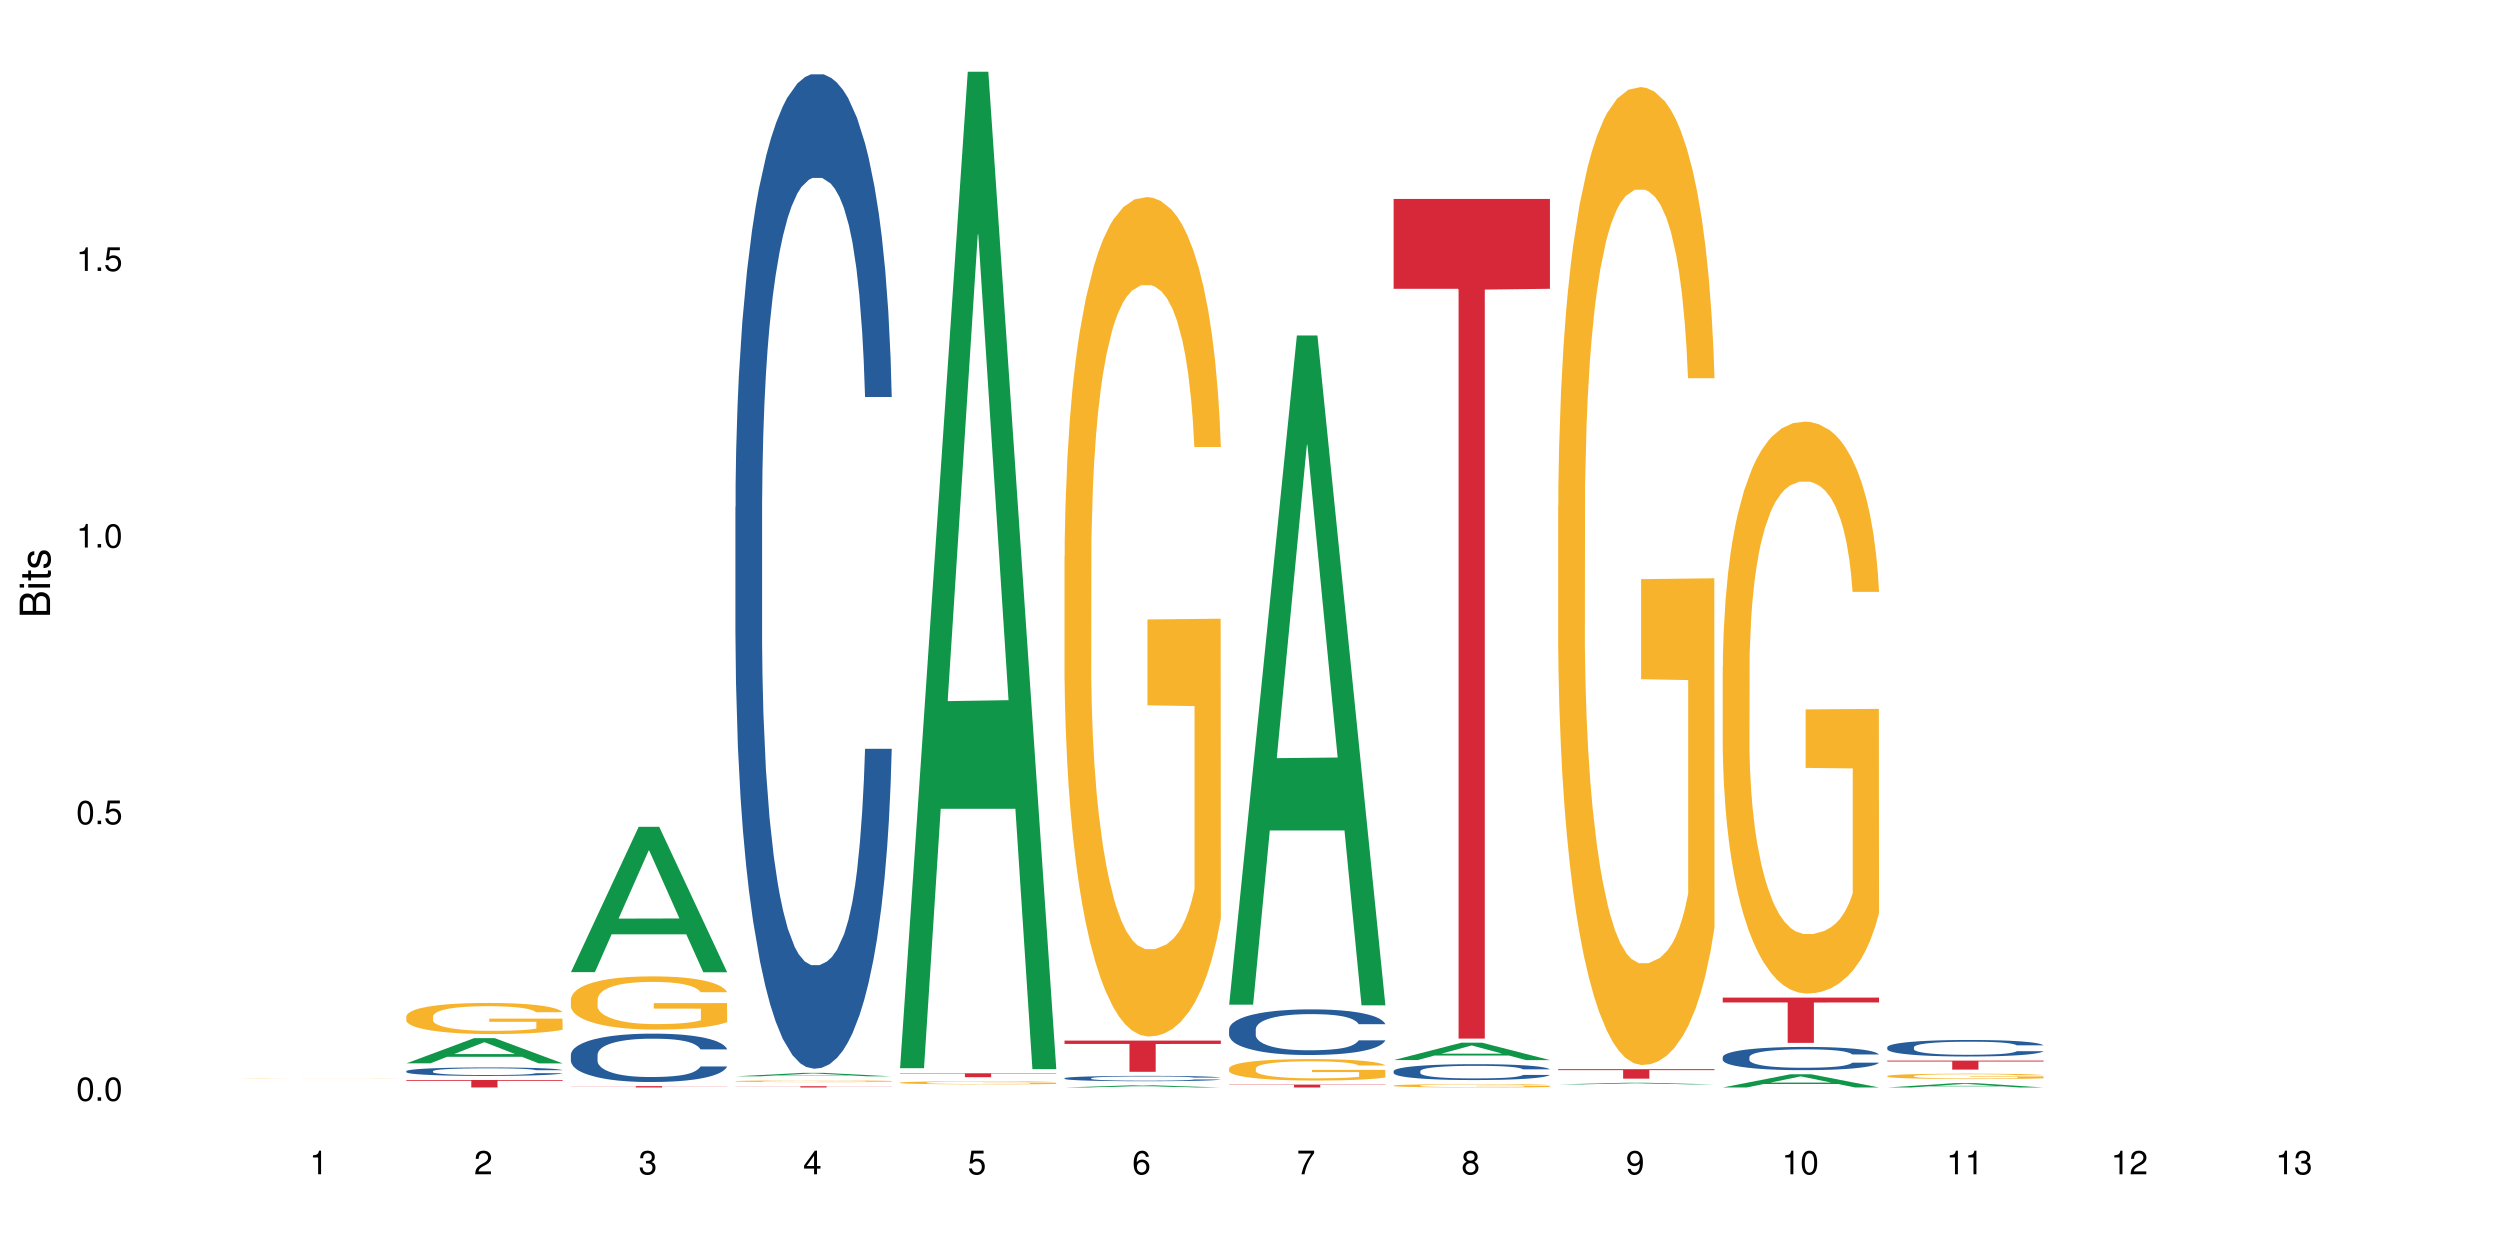 <?xml version="1.0" encoding="UTF-8"?>
<svg xmlns="http://www.w3.org/2000/svg" xmlns:xlink="http://www.w3.org/1999/xlink" width="720pt" height="360pt" viewBox="0 0 720 360" version="1.1">
<defs>
<g>
<symbol overflow="visible" id="glyph0-0">
<path style="stroke:none;" d=""/>
</symbol>
<symbol overflow="visible" id="glyph0-1">
<path style="stroke:none;" d="M 2.641 -6.797 C 2 -6.797 1.422 -6.531 1.078 -6.047 C 0.641 -5.453 0.406 -4.547 0.406 -3.297 C 0.406 -1 1.188 0.219 2.641 0.219 C 4.078 0.219 4.859 -1 4.859 -3.234 C 4.859 -4.562 4.656 -5.438 4.203 -6.047 C 3.844 -6.531 3.281 -6.797 2.641 -6.797 Z M 2.641 -6.047 C 3.547 -6.047 4 -5.125 4 -3.312 C 4 -1.375 3.562 -0.484 2.625 -0.484 C 1.734 -0.484 1.281 -1.422 1.281 -3.281 C 1.281 -5.141 1.734 -6.047 2.641 -6.047 Z M 2.641 -6.047 "/>
</symbol>
<symbol overflow="visible" id="glyph0-2">
<path style="stroke:none;" d="M 1.828 -1 L 0.828 -1 L 0.828 0 L 1.828 0 Z M 1.828 -1 "/>
</symbol>
<symbol overflow="visible" id="glyph0-3">
<path style="stroke:none;" d="M 4.562 -6.797 L 1.062 -6.797 L 0.547 -3.094 L 1.328 -3.094 C 1.719 -3.562 2.047 -3.734 2.578 -3.734 C 3.484 -3.734 4.062 -3.109 4.062 -2.094 C 4.062 -1.125 3.484 -0.531 2.578 -0.531 C 1.828 -0.531 1.375 -0.906 1.188 -1.672 L 0.328 -1.672 C 0.453 -1.109 0.547 -0.844 0.75 -0.594 C 1.125 -0.078 1.828 0.219 2.594 0.219 C 3.969 0.219 4.922 -0.781 4.922 -2.219 C 4.922 -3.562 4.031 -4.484 2.719 -4.484 C 2.25 -4.484 1.859 -4.359 1.469 -4.062 L 1.734 -5.969 L 4.562 -5.969 Z M 4.562 -6.797 "/>
</symbol>
<symbol overflow="visible" id="glyph0-4">
<path style="stroke:none;" d="M 2.484 -4.844 L 2.484 0 L 3.328 0 L 3.328 -6.797 L 2.766 -6.797 C 2.469 -5.75 2.281 -5.609 0.984 -5.453 L 0.984 -4.844 Z M 2.484 -4.844 "/>
</symbol>
<symbol overflow="visible" id="glyph0-5">
<path style="stroke:none;" d="M 4.859 -0.828 L 1.281 -0.828 C 1.359 -1.391 1.672 -1.75 2.5 -2.234 L 3.469 -2.75 C 4.406 -3.266 4.906 -3.969 4.906 -4.812 C 4.906 -5.375 4.672 -5.906 4.266 -6.266 C 3.859 -6.625 3.375 -6.797 2.719 -6.797 C 1.859 -6.797 1.219 -6.5 0.844 -5.922 C 0.609 -5.562 0.5 -5.125 0.484 -4.438 L 1.328 -4.438 C 1.359 -4.906 1.406 -5.188 1.531 -5.406 C 1.75 -5.812 2.188 -6.062 2.703 -6.062 C 3.469 -6.062 4.031 -5.516 4.031 -4.781 C 4.031 -4.25 3.719 -3.797 3.125 -3.438 L 2.234 -2.938 C 0.812 -2.141 0.406 -1.5 0.328 0 L 4.859 0 Z M 4.859 -0.828 "/>
</symbol>
<symbol overflow="visible" id="glyph0-6">
<path style="stroke:none;" d="M 2.125 -3.125 L 2.578 -3.125 C 3.516 -3.125 3.984 -2.703 3.984 -1.891 C 3.984 -1.031 3.469 -0.531 2.578 -0.531 C 1.656 -0.531 1.203 -0.984 1.156 -1.969 L 0.312 -1.969 C 0.344 -1.422 0.438 -1.078 0.609 -0.766 C 0.953 -0.109 1.625 0.219 2.547 0.219 C 3.953 0.219 4.859 -0.609 4.859 -1.906 C 4.859 -2.766 4.516 -3.25 3.703 -3.516 C 4.344 -3.766 4.656 -4.25 4.656 -4.938 C 4.656 -6.109 3.875 -6.797 2.578 -6.797 C 1.203 -6.797 0.484 -6.047 0.453 -4.609 L 1.297 -4.609 C 1.312 -5.016 1.344 -5.25 1.453 -5.453 C 1.641 -5.828 2.062 -6.062 2.594 -6.062 C 3.344 -6.062 3.797 -5.625 3.797 -4.906 C 3.797 -4.422 3.609 -4.141 3.25 -3.984 C 3.016 -3.891 2.719 -3.844 2.125 -3.844 Z M 2.125 -3.125 "/>
</symbol>
<symbol overflow="visible" id="glyph0-7">
<path style="stroke:none;" d="M 3.141 -1.625 L 3.141 0 L 3.984 0 L 3.984 -1.625 L 4.984 -1.625 L 4.984 -2.391 L 3.984 -2.391 L 3.984 -6.797 L 3.359 -6.797 L 0.266 -2.516 L 0.266 -1.625 Z M 3.141 -2.391 L 1 -2.391 L 3.141 -5.359 Z M 3.141 -2.391 "/>
</symbol>
<symbol overflow="visible" id="glyph0-8">
<path style="stroke:none;" d="M 4.781 -5.031 C 4.609 -6.141 3.891 -6.797 2.844 -6.797 C 2.094 -6.797 1.422 -6.438 1.031 -5.828 C 0.609 -5.172 0.406 -4.344 0.406 -3.094 C 0.406 -1.953 0.578 -1.234 0.984 -0.625 C 1.359 -0.078 1.953 0.219 2.703 0.219 C 3.984 0.219 4.922 -0.734 4.922 -2.078 C 4.922 -3.344 4.062 -4.234 2.844 -4.234 C 2.172 -4.234 1.641 -3.969 1.281 -3.469 C 1.281 -5.125 1.828 -6.047 2.797 -6.047 C 3.391 -6.047 3.797 -5.672 3.938 -5.031 Z M 2.734 -3.484 C 3.547 -3.484 4.062 -2.922 4.062 -2 C 4.062 -1.156 3.484 -0.531 2.703 -0.531 C 1.922 -0.531 1.328 -1.188 1.328 -2.047 C 1.328 -2.891 1.906 -3.484 2.734 -3.484 Z M 2.734 -3.484 "/>
</symbol>
<symbol overflow="visible" id="glyph0-9">
<path style="stroke:none;" d="M 4.984 -6.797 L 0.438 -6.797 L 0.438 -5.969 L 4.109 -5.969 C 2.5 -3.656 1.828 -2.234 1.328 0 L 2.219 0 C 2.594 -2.172 3.453 -4.047 4.984 -6.094 Z M 4.984 -6.797 "/>
</symbol>
<symbol overflow="visible" id="glyph0-10">
<path style="stroke:none;" d="M 3.75 -3.578 C 4.453 -4 4.688 -4.344 4.688 -4.984 C 4.688 -6.047 3.844 -6.797 2.641 -6.797 C 1.438 -6.797 0.594 -6.047 0.594 -4.984 C 0.594 -4.359 0.828 -4.016 1.516 -3.578 C 0.734 -3.203 0.359 -2.641 0.359 -1.891 C 0.359 -0.641 1.297 0.219 2.641 0.219 C 3.984 0.219 4.922 -0.641 4.922 -1.875 C 4.922 -2.641 4.531 -3.203 3.75 -3.578 Z M 2.641 -6.047 C 3.359 -6.047 3.812 -5.625 3.812 -4.969 C 3.812 -4.344 3.344 -3.922 2.641 -3.922 C 1.922 -3.922 1.453 -4.344 1.453 -4.984 C 1.453 -5.625 1.922 -6.047 2.641 -6.047 Z M 2.641 -3.203 C 3.484 -3.203 4.062 -2.672 4.062 -1.875 C 4.062 -1.062 3.484 -0.531 2.625 -0.531 C 1.797 -0.531 1.219 -1.078 1.219 -1.875 C 1.219 -2.672 1.797 -3.203 2.641 -3.203 Z M 2.641 -3.203 "/>
</symbol>
<symbol overflow="visible" id="glyph0-11">
<path style="stroke:none;" d="M 0.516 -1.547 C 0.672 -0.438 1.406 0.219 2.438 0.219 C 3.188 0.219 3.859 -0.141 4.266 -0.75 C 4.688 -1.406 4.891 -2.25 4.891 -3.484 C 4.891 -4.625 4.703 -5.359 4.312 -5.953 C 3.938 -6.5 3.344 -6.797 2.594 -6.797 C 1.297 -6.797 0.359 -5.844 0.359 -4.516 C 0.359 -3.25 1.234 -2.344 2.453 -2.344 C 3.094 -2.344 3.562 -2.578 4.016 -3.109 C 4 -1.453 3.469 -0.531 2.5 -0.531 C 1.906 -0.531 1.484 -0.906 1.359 -1.547 Z M 2.578 -6.062 C 3.375 -6.062 3.969 -5.406 3.969 -4.531 C 3.969 -3.688 3.375 -3.094 2.547 -3.094 C 1.734 -3.094 1.234 -3.672 1.234 -4.578 C 1.234 -5.438 1.797 -6.062 2.578 -6.062 Z M 2.578 -6.062 "/>
</symbol>
<symbol overflow="visible" id="glyph1-0">
<path style="stroke:none;" d=""/>
</symbol>
<symbol overflow="visible" id="glyph1-1">
<path style="stroke:none;" d="M 0 -0.953 L 0 -4.891 C 0 -5.719 -0.234 -6.344 -0.734 -6.797 C -1.188 -7.234 -1.812 -7.469 -2.5 -7.469 C -3.547 -7.469 -4.188 -7 -4.625 -5.875 C -4.984 -6.672 -5.641 -7.094 -6.531 -7.094 C -7.156 -7.094 -7.734 -6.859 -8.141 -6.391 C -8.562 -5.938 -8.75 -5.344 -8.75 -4.5 L -8.75 -0.953 Z M -4.984 -2.062 L -7.766 -2.062 L -7.766 -4.219 C -7.766 -4.844 -7.688 -5.203 -7.453 -5.5 C -7.219 -5.812 -6.859 -5.969 -6.375 -5.969 C -5.906 -5.969 -5.531 -5.812 -5.297 -5.5 C -5.062 -5.203 -4.984 -4.844 -4.984 -4.219 Z M -0.984 -2.062 L -4 -2.062 L -4 -4.781 C -4 -5.328 -3.859 -5.688 -3.578 -5.953 C -3.297 -6.219 -2.922 -6.359 -2.484 -6.359 C -2.062 -6.359 -1.688 -6.219 -1.406 -5.953 C -1.109 -5.688 -0.984 -5.328 -0.984 -4.781 Z M -0.984 -2.062 "/>
</symbol>
<symbol overflow="visible" id="glyph1-2">
<path style="stroke:none;" d="M -6.281 -1.797 L -6.281 -0.797 L 0 -0.797 L 0 -1.797 Z M -8.75 -1.797 L -8.75 -0.797 L -7.484 -0.797 L -7.484 -1.797 Z M -8.75 -1.797 "/>
</symbol>
<symbol overflow="visible" id="glyph1-3">
<path style="stroke:none;" d="M -6.281 -3.047 L -6.281 -2.016 L -8.016 -2.016 L -8.016 -1.016 L -6.281 -1.016 L -6.281 -0.172 L -5.469 -0.172 L -5.469 -1.016 L -0.719 -1.016 C -0.078 -1.016 0.281 -1.453 0.281 -2.234 C 0.281 -2.469 0.25 -2.719 0.188 -3.047 L -0.641 -3.047 C -0.609 -2.922 -0.594 -2.766 -0.594 -2.562 C -0.594 -2.141 -0.719 -2.016 -1.156 -2.016 L -5.469 -2.016 L -5.469 -3.047 Z M -6.281 -3.047 "/>
</symbol>
<symbol overflow="visible" id="glyph1-4">
<path style="stroke:none;" d="M -4.531 -5.25 C -5.766 -5.25 -6.469 -4.422 -6.469 -2.969 C -6.469 -1.516 -5.719 -0.562 -4.547 -0.562 C -3.562 -0.562 -3.094 -1.062 -2.734 -2.562 L -2.516 -3.484 C -2.344 -4.188 -2.094 -4.469 -1.625 -4.469 C -1.047 -4.469 -0.641 -3.875 -0.641 -3 C -0.641 -2.453 -0.797 -2 -1.062 -1.75 C -1.25 -1.594 -1.422 -1.531 -1.875 -1.469 L -1.875 -0.406 C -0.422 -0.453 0.281 -1.266 0.281 -2.922 C 0.281 -4.5 -0.5 -5.516 -1.719 -5.516 C -2.656 -5.516 -3.172 -4.984 -3.469 -3.734 L -3.703 -2.766 C -3.891 -1.953 -4.156 -1.609 -4.594 -1.609 C -5.172 -1.609 -5.547 -2.125 -5.547 -2.938 C -5.547 -3.75 -5.203 -4.172 -4.531 -4.203 Z M -4.531 -5.25 "/>
</symbol>
</g>
</defs>
<g id="surface110509">
<rect x="0" y="0" width="720" height="360" style="fill:rgb(100%,100%,100%);fill-opacity:1;stroke:none;"/>
<path style=" stroke:none;fill-rule:nonzero;fill:rgb(96.863%,70.196%,16.863%);fill-opacity:1;" d="M 69.629 310.492 L 69.684 310.492 L 69.902 310.488 L 70.453 310.484 L 71.168 310.48 L 71.934 310.477 L 73.254 310.477 L 73.965 310.473 L 75.777 310.469 L 79.348 310.469 L 80.773 310.465 L 86.594 310.465 L 89.832 310.461 L 97.301 310.461 L 100.375 310.465 L 106.688 310.465 L 108.336 310.469 L 109.652 310.469 L 110.973 310.473 L 112.07 310.473 L 113.004 310.477 L 113.828 310.477 L 114.32 310.48 L 114.648 310.484 L 107.02 310.484 L 106.578 310.48 L 106.086 310.48 L 105.262 310.477 L 104.438 310.477 L 103.613 310.473 L 100.758 310.473 L 99.113 310.469 L 87.527 310.469 L 86.43 310.473 L 83.41 310.473 L 81.762 310.477 L 80.062 310.477 L 79.293 310.48 L 78.742 310.48 L 78.141 310.484 L 77.809 310.484 L 77.371 310.492 L 77.316 310.5 L 77.48 310.504 L 77.809 310.508 L 78.25 310.508 L 78.906 310.512 L 79.566 310.512 L 80.719 310.516 L 81.707 310.516 L 82.477 310.52 L 85.992 310.52 L 87.473 310.523 L 103.395 310.523 L 104.547 310.52 L 107.074 310.52 L 107.074 310.504 L 93.512 310.504 L 93.512 310.496 L 114.594 310.496 L 114.648 310.52 L 113.496 310.523 L 112.07 310.523 L 110.699 310.527 L 105.59 310.527 L 103.066 310.531 L 87.09 310.531 L 85.332 310.527 L 79.953 310.527 L 78.469 310.523 L 75.668 310.523 L 74.789 310.52 L 73.91 310.52 L 72.977 310.516 L 72.102 310.516 L 71.441 310.512 L 70.836 310.512 L 70.398 310.508 L 69.957 310.504 L 69.738 310.504 L 69.629 310.5 Z M 69.629 310.492 "/>
<path style=" stroke:none;fill-rule:nonzero;fill:rgb(6.275%,58.824%,28.235%);fill-opacity:1;" d="M 117.02 306.246 L 117.066 306.238 L 136.547 298.984 L 142.465 298.984 L 162.039 306.25 L 155.164 306.25 L 150.258 304.355 L 128.758 304.355 L 123.945 306.246 L 117.02 306.246 L 130.824 303.57 L 148.285 303.562 L 139.578 300.172 L 139.48 300.164 L 139.387 300.184 L 130.777 303.562 L 130.824 303.57 Z M 117.02 306.246 "/>
<path style=" stroke:none;fill-rule:nonzero;fill:rgb(14.51%,36.078%,60%);fill-opacity:1;" d="M 117.02 308.488 L 117.074 308.484 L 117.074 308.43 L 117.238 308.348 L 117.625 308.238 L 118.008 308.168 L 118.996 308.035 L 120.367 307.906 L 121.797 307.809 L 122.84 307.75 L 123.773 307.707 L 125.914 307.625 L 127.285 307.582 L 128.77 307.543 L 130.582 307.508 L 131.898 307.484 L 134.863 307.449 L 137.059 307.434 L 138.762 307.426 L 142.441 307.426 L 144.637 307.434 L 146.23 307.445 L 147.984 307.465 L 149.469 307.484 L 152.047 307.535 L 154.355 307.598 L 155.398 307.633 L 157.043 307.699 L 158.309 307.766 L 159.188 307.824 L 160.176 307.906 L 161.051 308.008 L 161.711 308.121 L 162.039 308.219 L 154.355 308.219 L 153.969 308.129 L 153.531 308.059 L 152.707 307.969 L 151.883 307.902 L 150.73 307.84 L 149.688 307.797 L 148.262 307.754 L 146.996 307.727 L 145.68 307.707 L 144.418 307.695 L 142 307.68 L 139.199 307.68 L 138.156 307.684 L 136.016 307.703 L 134.863 307.719 L 133.215 307.75 L 132.062 307.777 L 130.691 307.824 L 129.758 307.859 L 128.605 307.918 L 127.781 307.969 L 126.848 308.043 L 126.297 308.098 L 125.805 308.16 L 125.367 308.234 L 125.035 308.312 L 124.816 308.395 L 124.707 308.477 L 124.707 308.82 L 124.816 308.902 L 125.09 308.996 L 125.805 309.129 L 126.848 309.25 L 128.055 309.344 L 129.207 309.41 L 129.867 309.441 L 130.746 309.477 L 132.117 309.52 L 134.094 309.566 L 135.246 309.582 L 137.004 309.602 L 138.816 309.609 L 141.234 309.609 L 143.375 309.602 L 144.801 309.59 L 146.285 309.57 L 148.316 309.535 L 149.578 309.5 L 150.676 309.457 L 151.5 309.414 L 152.047 309.379 L 152.871 309.309 L 153.531 309.234 L 154.023 309.156 L 154.355 309.078 L 162.039 309.078 L 161.711 309.168 L 161.219 309.254 L 160.723 309.32 L 159.953 309.398 L 159.074 309.469 L 157.812 309.547 L 156.77 309.598 L 155.398 309.652 L 154.137 309.695 L 152.762 309.73 L 150.73 309.777 L 149.414 309.801 L 147.984 309.82 L 146.285 309.836 L 144.141 309.852 L 141.836 309.859 L 139.695 309.863 L 137.391 309.859 L 135.688 309.852 L 133.438 309.832 L 130.637 309.789 L 128.605 309.746 L 127.012 309.707 L 125.641 309.66 L 124.102 309.602 L 122.125 309.504 L 120.918 309.426 L 120.094 309.363 L 119.16 309.277 L 118.504 309.199 L 117.734 309.074 L 117.184 308.918 L 117.02 308.793 Z M 117.02 308.488 "/>
<path style=" stroke:none;fill-rule:nonzero;fill:rgb(96.863%,70.196%,16.863%);fill-opacity:1;" d="M 117.02 292.688 L 117.074 292.68 L 117.074 292.516 L 117.293 292.148 L 117.844 291.641 L 118.559 291.227 L 119.324 290.898 L 119.82 290.727 L 120.645 290.48 L 121.355 290.301 L 123.168 289.934 L 125.477 289.59 L 126.738 289.441 L 128.164 289.305 L 130.195 289.148 L 131.129 289.09 L 133.984 288.961 L 137.223 288.879 L 140.793 288.852 L 142.441 288.859 L 144.691 288.895 L 147.766 288.984 L 149.523 289.066 L 150.895 289.148 L 152.324 289.254 L 154.078 289.418 L 155.727 289.613 L 157.043 289.809 L 158.363 290.055 L 159.461 290.316 L 160.395 290.602 L 161.219 290.945 L 161.711 291.234 L 162.039 291.52 L 154.41 291.52 L 153.969 291.234 L 153.477 291.012 L 152.652 290.742 L 151.828 290.547 L 151.004 290.391 L 149.469 290.18 L 148.148 290.047 L 146.504 289.934 L 144.91 289.859 L 143.098 289.809 L 142 289.793 L 139.09 289.793 L 136.457 289.852 L 134.918 289.918 L 133.82 289.98 L 132.281 290.105 L 131.352 290.203 L 130.801 290.27 L 129.152 290.52 L 128.055 290.75 L 127.453 290.906 L 126.684 291.152 L 126.133 291.371 L 125.531 291.699 L 125.199 291.945 L 124.762 292.5 L 124.707 293.973 L 124.871 294.285 L 125.199 294.621 L 125.641 294.914 L 126.297 295.223 L 126.957 295.461 L 128.109 295.781 L 129.098 295.992 L 129.867 296.133 L 131.352 296.352 L 131.953 296.426 L 133.383 296.574 L 134.863 296.688 L 136.676 296.785 L 138.047 296.836 L 140.246 296.875 L 143.043 296.875 L 146.34 296.828 L 148.426 296.762 L 149.852 296.695 L 150.785 296.641 L 151.938 296.551 L 152.762 296.469 L 153.531 296.379 L 154.465 296.238 L 154.465 294.285 L 140.902 294.277 L 140.902 293.359 L 161.984 293.352 L 162.039 296.551 L 160.887 296.77 L 159.461 296.984 L 158.086 297.148 L 156.66 297.285 L 154.629 297.441 L 152.98 297.539 L 150.457 297.652 L 148.148 297.727 L 145.734 297.777 L 143.594 297.801 L 141.066 297.809 L 138.816 297.793 L 136.402 297.742 L 134.48 297.68 L 132.723 297.598 L 130.965 297.488 L 128.77 297.32 L 127.34 297.18 L 125.859 297.008 L 124.379 296.805 L 123.059 296.582 L 122.18 296.41 L 121.301 296.215 L 120.367 295.969 L 119.492 295.691 L 118.832 295.438 L 118.227 295.152 L 117.789 294.883 L 117.348 294.512 L 117.129 294.219 L 117.02 293.965 Z M 117.02 292.688 "/>
<path style=" stroke:none;fill-rule:nonzero;fill:rgb(83.922%,15.686%,22.353%);fill-opacity:1;" d="M 117.02 311.039 L 162.039 311.039 L 162.039 311.27 L 143.277 311.27 L 143.277 313.195 L 135.73 313.195 L 135.73 311.273 L 135.617 311.27 L 117.02 311.27 Z M 117.02 311.039 "/>
<path style=" stroke:none;fill-rule:nonzero;fill:rgb(6.275%,58.824%,28.235%);fill-opacity:1;" d="M 164.41 279.977 L 164.457 279.938 L 183.938 238.121 L 189.855 238.121 L 209.43 280.016 L 202.555 280.016 L 197.648 269.082 L 176.148 269.082 L 171.336 279.977 L 164.41 279.977 L 178.215 264.559 L 195.676 264.516 L 186.969 244.965 L 186.871 244.926 L 186.777 245.047 L 178.168 264.516 L 178.215 264.559 Z M 164.41 279.977 "/>
<path style=" stroke:none;fill-rule:nonzero;fill:rgb(14.51%,36.078%,60%);fill-opacity:1;" d="M 164.41 303.758 L 164.465 303.746 L 164.465 303.438 L 164.629 302.957 L 165.016 302.344 L 165.398 301.926 L 166.387 301.172 L 167.758 300.449 L 169.188 299.887 L 170.23 299.555 L 171.164 299.301 L 173.305 298.832 L 174.676 298.59 L 176.16 298.371 L 177.973 298.156 L 179.289 298.027 L 182.254 297.824 L 184.449 297.734 L 186.152 297.699 L 189.832 297.699 L 192.027 297.75 L 193.621 297.812 L 195.375 297.914 L 196.859 298.027 L 199.438 298.309 L 201.746 298.664 L 202.789 298.867 L 204.434 299.262 L 205.699 299.645 L 206.578 299.977 L 207.566 300.449 L 208.441 301.02 L 209.102 301.668 L 209.43 302.219 L 201.746 302.219 L 201.359 301.707 L 200.922 301.312 L 200.098 300.793 L 199.273 300.422 L 198.121 300.051 L 197.078 299.812 L 195.652 299.57 L 194.387 299.418 L 193.07 299.301 L 191.809 299.227 L 189.391 299.148 L 186.59 299.148 L 185.547 299.176 L 183.406 299.277 L 182.254 299.367 L 180.605 299.543 L 179.453 299.711 L 178.082 299.965 L 177.148 300.18 L 175.996 300.512 L 175.172 300.805 L 174.238 301.223 L 173.688 301.543 L 173.195 301.898 L 172.754 302.32 L 172.426 302.766 L 172.207 303.234 L 172.098 303.695 L 172.098 305.668 L 172.207 306.125 L 172.48 306.66 L 173.195 307.438 L 174.238 308.113 L 175.445 308.645 L 176.598 309.027 L 177.258 309.207 L 178.137 309.41 L 179.508 309.664 L 181.484 309.918 L 182.637 310.02 L 184.395 310.125 L 186.207 310.176 L 188.621 310.176 L 190.766 310.125 L 192.191 310.059 L 193.676 309.957 L 195.707 309.742 L 196.969 309.539 L 198.066 309.297 L 198.891 309.055 L 199.438 308.852 L 200.262 308.457 L 200.922 308.023 L 201.414 307.578 L 201.746 307.145 L 209.43 307.145 L 209.102 307.652 L 208.609 308.148 L 208.113 308.52 L 207.344 308.965 L 206.465 309.359 L 205.203 309.805 L 204.16 310.098 L 202.789 310.414 L 201.523 310.656 L 200.152 310.875 L 198.121 311.129 L 196.805 311.258 L 195.375 311.371 L 193.676 311.473 L 191.531 311.562 L 189.227 311.613 L 187.086 311.625 L 184.781 311.602 L 183.078 311.551 L 180.828 311.434 L 178.027 311.207 L 175.996 310.965 L 174.402 310.723 L 173.031 310.469 L 171.492 310.125 L 169.516 309.562 L 168.309 309.129 L 167.484 308.773 L 166.551 308.277 L 165.895 307.832 L 165.125 307.117 L 164.574 306.215 L 164.41 305.516 Z M 164.41 303.758 "/>
<path style=" stroke:none;fill-rule:nonzero;fill:rgb(96.863%,70.196%,16.863%);fill-opacity:1;" d="M 164.41 287.758 L 164.465 287.742 L 164.465 287.465 L 164.684 286.832 L 165.234 285.965 L 165.949 285.25 L 166.715 284.691 L 167.211 284.398 L 168.035 283.977 L 168.746 283.668 L 170.559 283.039 L 172.867 282.453 L 174.129 282.199 L 175.555 281.961 L 177.586 281.695 L 178.52 281.598 L 181.375 281.375 L 184.613 281.234 L 188.184 281.191 L 189.832 281.207 L 192.082 281.262 L 195.156 281.414 L 196.914 281.555 L 198.285 281.695 L 199.715 281.879 L 201.469 282.156 L 203.117 282.492 L 204.434 282.828 L 205.754 283.25 L 206.852 283.699 L 207.785 284.188 L 208.609 284.777 L 209.102 285.266 L 209.43 285.754 L 201.801 285.754 L 201.359 285.266 L 200.867 284.887 L 200.043 284.426 L 199.219 284.09 L 198.395 283.824 L 196.859 283.461 L 195.539 283.234 L 193.895 283.039 L 192.301 282.914 L 190.488 282.828 L 189.391 282.801 L 186.48 282.801 L 183.848 282.898 L 182.309 283.012 L 181.211 283.125 L 179.672 283.332 L 178.742 283.5 L 178.191 283.613 L 176.543 284.047 L 175.445 284.441 L 174.844 284.707 L 174.074 285.125 L 173.523 285.504 L 172.922 286.062 L 172.59 286.484 L 172.152 287.438 L 172.098 289.957 L 172.262 290.488 L 172.59 291.062 L 173.031 291.566 L 173.688 292.098 L 174.348 292.504 L 175.5 293.051 L 176.488 293.414 L 177.258 293.652 L 178.742 294.031 L 179.344 294.156 L 180.773 294.41 L 182.254 294.605 L 184.066 294.773 L 185.438 294.855 L 187.633 294.926 L 190.434 294.926 L 193.73 294.844 L 195.816 294.73 L 197.242 294.617 L 198.176 294.52 L 199.328 294.367 L 200.152 294.227 L 200.922 294.074 L 201.855 293.836 L 201.855 290.488 L 188.293 290.473 L 188.293 288.906 L 209.375 288.891 L 209.43 294.367 L 208.277 294.746 L 206.852 295.109 L 205.477 295.387 L 204.051 295.625 L 202.02 295.891 L 200.371 296.062 L 197.848 296.258 L 195.539 296.383 L 193.125 296.465 L 190.984 296.508 L 188.457 296.523 L 186.207 296.496 L 183.793 296.41 L 181.871 296.297 L 180.113 296.16 L 178.355 295.977 L 176.16 295.684 L 174.73 295.445 L 173.25 295.152 L 171.766 294.801 L 170.449 294.422 L 169.57 294.129 L 168.691 293.793 L 167.758 293.371 L 166.883 292.895 L 166.223 292.461 L 165.617 291.973 L 165.18 291.512 L 164.738 290.879 L 164.52 290.375 L 164.41 289.941 Z M 164.41 287.758 "/>
<path style=" stroke:none;fill-rule:nonzero;fill:rgb(83.922%,15.686%,22.353%);fill-opacity:1;" d="M 164.41 312.801 L 209.43 312.801 L 209.43 312.844 L 190.668 312.844 L 190.668 313.195 L 183.117 313.195 L 183.117 312.844 L 164.41 312.844 Z M 164.41 312.801 "/>
<path style=" stroke:none;fill-rule:nonzero;fill:rgb(6.275%,58.824%,28.235%);fill-opacity:1;" d="M 211.801 309.984 L 211.848 309.984 L 231.328 308.98 L 237.246 308.98 L 256.82 309.988 L 249.945 309.988 L 245.039 309.723 L 223.539 309.723 L 218.727 309.984 L 211.801 309.984 L 225.605 309.613 L 243.066 309.613 L 234.359 309.145 L 234.262 309.141 L 234.168 309.145 L 225.559 309.613 L 225.605 309.613 Z M 211.801 309.984 "/>
<path style=" stroke:none;fill-rule:nonzero;fill:rgb(14.51%,36.078%,60%);fill-opacity:1;" d="M 211.801 146.02 L 211.855 145.758 L 211.855 139.473 L 212.02 129.527 L 212.406 116.961 L 212.789 108.32 L 213.777 92.875 L 215.148 77.953 L 216.578 66.434 L 217.621 59.629 L 218.555 54.395 L 220.695 44.707 L 222.066 39.734 L 223.551 35.281 L 225.363 30.832 L 226.68 28.215 L 229.645 24.027 L 231.84 22.191 L 233.543 21.406 L 237.223 21.406 L 239.418 22.457 L 241.012 23.766 L 242.766 25.859 L 244.25 28.215 L 246.828 33.973 L 249.137 41.305 L 250.18 45.492 L 251.824 53.609 L 253.09 61.461 L 253.969 68.27 L 254.957 77.953 L 255.832 89.734 L 256.492 103.086 L 256.82 114.344 L 249.137 114.344 L 248.75 103.871 L 248.312 95.754 L 247.488 85.023 L 246.664 77.43 L 245.512 69.84 L 244.469 64.863 L 243.043 59.891 L 241.777 56.75 L 240.461 54.395 L 239.199 52.824 L 236.781 51.25 L 233.98 51.25 L 232.938 51.773 L 230.797 53.871 L 229.645 55.703 L 227.996 59.367 L 226.844 62.77 L 225.473 68.008 L 224.539 72.457 L 223.387 79.262 L 222.562 85.285 L 221.629 93.922 L 221.078 100.469 L 220.586 107.797 L 220.145 116.438 L 219.816 125.598 L 219.598 135.285 L 219.488 144.711 L 219.488 185.289 L 219.598 194.711 L 219.871 205.707 L 220.586 221.676 L 221.629 235.551 L 222.836 246.547 L 223.988 254.398 L 224.648 258.062 L 225.527 262.254 L 226.898 267.488 L 228.875 272.723 L 230.027 274.82 L 231.785 276.914 L 233.598 277.961 L 236.012 277.961 L 238.156 276.914 L 239.582 275.605 L 241.066 273.508 L 243.098 269.059 L 244.359 264.871 L 245.457 259.898 L 246.281 254.922 L 246.828 250.734 L 247.652 242.617 L 248.312 233.719 L 248.805 224.555 L 249.137 215.656 L 256.82 215.656 L 256.492 226.125 L 256 236.336 L 255.504 243.926 L 254.734 253.09 L 253.855 261.207 L 252.594 270.367 L 251.551 276.391 L 250.18 282.934 L 248.914 287.906 L 247.543 292.359 L 245.512 297.594 L 244.195 300.211 L 242.766 302.566 L 241.066 304.664 L 238.922 306.496 L 236.617 307.543 L 234.477 307.805 L 232.172 307.281 L 230.469 306.234 L 228.219 303.879 L 225.418 299.164 L 223.387 294.191 L 221.793 289.219 L 220.422 283.98 L 218.883 276.914 L 216.906 265.395 L 215.699 256.492 L 214.875 249.164 L 213.941 238.953 L 213.285 229.793 L 212.516 215.133 L 211.965 196.543 L 211.801 182.145 Z M 211.801 146.02 "/>
<path style=" stroke:none;fill-rule:nonzero;fill:rgb(96.863%,70.196%,16.863%);fill-opacity:1;" d="M 211.801 311.371 L 211.855 311.371 L 211.855 311.363 L 212.074 311.344 L 212.625 311.316 L 213.34 311.293 L 214.105 311.273 L 214.602 311.266 L 215.426 311.25 L 216.137 311.242 L 217.949 311.223 L 220.258 311.203 L 221.52 311.195 L 222.945 311.188 L 224.977 311.176 L 225.91 311.176 L 228.766 311.168 L 232.004 311.164 L 235.574 311.16 L 237.223 311.16 L 239.473 311.164 L 242.547 311.168 L 244.305 311.172 L 245.676 311.176 L 247.105 311.184 L 248.859 311.191 L 250.508 311.203 L 251.824 311.215 L 253.145 311.227 L 254.242 311.242 L 255.176 311.258 L 256 311.277 L 256.492 311.293 L 256.82 311.309 L 249.191 311.309 L 248.75 311.293 L 248.258 311.281 L 247.434 311.266 L 246.609 311.254 L 245.785 311.246 L 244.25 311.234 L 242.93 311.227 L 241.285 311.223 L 239.691 311.215 L 231.238 311.215 L 229.699 311.219 L 228.602 311.223 L 227.062 311.23 L 226.133 311.234 L 225.582 311.238 L 223.934 311.254 L 222.836 311.266 L 222.234 311.273 L 221.465 311.289 L 220.914 311.301 L 220.312 311.316 L 219.98 311.332 L 219.543 311.363 L 219.488 311.445 L 219.652 311.461 L 219.98 311.48 L 220.422 311.496 L 221.078 311.512 L 221.738 311.527 L 222.891 311.543 L 223.879 311.555 L 224.648 311.562 L 226.133 311.574 L 226.734 311.578 L 228.164 311.586 L 229.645 311.594 L 231.457 311.598 L 232.828 311.602 L 235.023 311.605 L 237.824 311.605 L 241.121 311.602 L 243.207 311.598 L 244.633 311.594 L 245.566 311.59 L 246.719 311.586 L 247.543 311.582 L 248.312 311.578 L 249.246 311.57 L 249.246 311.461 L 235.684 311.461 L 235.684 311.41 L 256.766 311.41 L 256.82 311.586 L 255.668 311.598 L 254.242 311.609 L 252.867 311.617 L 251.441 311.625 L 249.41 311.637 L 247.762 311.641 L 245.238 311.648 L 242.93 311.652 L 240.516 311.652 L 238.375 311.656 L 233.598 311.656 L 231.184 311.652 L 229.262 311.648 L 227.504 311.645 L 225.746 311.637 L 223.551 311.629 L 222.121 311.621 L 220.641 311.609 L 219.156 311.602 L 217.84 311.586 L 216.961 311.578 L 216.082 311.566 L 215.148 311.555 L 214.273 311.539 L 213.613 311.523 L 213.008 311.508 L 212.57 311.492 L 212.129 311.473 L 211.91 311.457 L 211.801 311.441 Z M 211.801 311.371 "/>
<path style=" stroke:none;fill-rule:nonzero;fill:rgb(83.922%,15.686%,22.353%);fill-opacity:1;" d="M 211.801 312.832 L 256.82 312.832 L 256.82 312.871 L 238.059 312.871 L 238.059 313.195 L 230.508 313.195 L 230.508 312.871 L 211.801 312.871 Z M 211.801 312.832 "/>
<path style=" stroke:none;fill-rule:nonzero;fill:rgb(6.275%,58.824%,28.235%);fill-opacity:1;" d="M 259.191 307.648 L 259.238 307.379 L 278.719 20.664 L 284.637 20.664 L 304.211 307.918 L 297.336 307.918 L 292.43 232.938 L 270.93 232.938 L 266.117 307.648 L 259.191 307.648 L 272.996 201.918 L 290.457 201.648 L 281.75 67.594 L 281.652 67.324 L 281.559 68.133 L 272.949 201.648 L 272.996 201.918 Z M 259.191 307.648 "/>
<path style=" stroke:none;fill-rule:nonzero;fill:rgb(96.863%,70.196%,16.863%);fill-opacity:1;" d="M 259.191 311.789 L 259.246 311.789 L 259.246 311.773 L 259.465 311.734 L 260.016 311.688 L 260.73 311.645 L 261.496 311.613 L 261.992 311.594 L 262.816 311.57 L 263.527 311.555 L 265.34 311.516 L 267.648 311.484 L 268.91 311.469 L 270.336 311.453 L 272.367 311.441 L 273.301 311.434 L 276.156 311.422 L 279.395 311.414 L 282.965 311.41 L 284.613 311.41 L 286.863 311.414 L 289.938 311.422 L 291.695 311.43 L 293.066 311.441 L 294.496 311.449 L 296.25 311.465 L 297.898 311.484 L 299.215 311.504 L 300.535 311.527 L 301.633 311.555 L 302.566 311.582 L 303.391 311.617 L 303.883 311.645 L 304.211 311.672 L 296.582 311.672 L 296.141 311.645 L 295.648 311.625 L 294.824 311.598 L 294 311.578 L 293.176 311.562 L 291.641 311.543 L 290.32 311.527 L 288.676 311.516 L 287.082 311.508 L 285.27 311.504 L 281.262 311.504 L 278.629 311.508 L 277.09 311.516 L 275.992 311.523 L 274.453 311.535 L 273.52 311.543 L 272.973 311.551 L 271.324 311.574 L 270.227 311.598 L 269.625 311.613 L 268.855 311.637 L 268.305 311.66 L 267.703 311.691 L 267.371 311.715 L 266.934 311.77 L 266.879 311.918 L 267.043 311.945 L 267.371 311.98 L 267.812 312.008 L 268.469 312.039 L 269.129 312.062 L 270.281 312.094 L 271.27 312.117 L 272.039 312.129 L 273.52 312.152 L 274.125 312.16 L 275.555 312.172 L 277.035 312.184 L 278.848 312.195 L 280.219 312.199 L 282.414 312.203 L 285.215 312.203 L 288.512 312.199 L 290.598 312.191 L 292.023 312.184 L 292.957 312.18 L 294.109 312.172 L 294.934 312.164 L 295.703 312.152 L 296.637 312.141 L 296.637 311.945 L 283.074 311.945 L 283.074 311.855 L 304.156 311.855 L 304.211 312.172 L 303.059 312.191 L 301.633 312.215 L 300.258 312.23 L 298.832 312.242 L 296.801 312.258 L 295.152 312.27 L 292.629 312.281 L 290.32 312.285 L 287.906 312.293 L 280.988 312.293 L 278.574 312.289 L 276.652 312.281 L 274.895 312.273 L 273.137 312.262 L 270.941 312.246 L 269.512 312.234 L 268.031 312.215 L 266.547 312.195 L 265.23 312.172 L 264.352 312.156 L 263.473 312.137 L 262.539 312.113 L 261.664 312.086 L 261.004 312.062 L 260.398 312.031 L 259.961 312.004 L 259.52 311.969 L 259.301 311.941 L 259.191 311.914 Z M 259.191 311.789 "/>
<path style=" stroke:none;fill-rule:nonzero;fill:rgb(83.922%,15.686%,22.353%);fill-opacity:1;" d="M 259.191 309.094 L 304.211 309.094 L 304.211 309.215 L 285.449 309.219 L 285.449 310.234 L 277.898 310.234 L 277.898 309.219 L 277.789 309.215 L 259.191 309.215 Z M 259.191 309.094 "/>
<path style=" stroke:none;fill-rule:nonzero;fill:rgb(6.275%,58.824%,28.235%);fill-opacity:1;" d="M 306.582 313.195 L 306.629 313.195 L 326.109 312.562 L 332.027 312.562 L 351.602 313.195 L 344.727 313.195 L 339.82 313.031 L 318.32 313.031 L 313.508 313.195 L 306.582 313.195 L 320.387 312.961 L 337.848 312.961 L 329.141 312.668 L 328.949 312.668 L 320.34 312.961 L 320.387 312.961 Z M 306.582 313.195 "/>
<path style=" stroke:none;fill-rule:nonzero;fill:rgb(14.51%,36.078%,60%);fill-opacity:1;" d="M 306.582 310.523 L 306.637 310.52 L 306.637 310.488 L 306.801 310.434 L 307.188 310.367 L 307.57 310.32 L 308.559 310.238 L 309.93 310.156 L 311.359 310.098 L 312.402 310.059 L 313.336 310.031 L 315.477 309.98 L 316.848 309.953 L 318.332 309.93 L 320.145 309.906 L 321.461 309.891 L 324.426 309.867 L 326.621 309.859 L 328.324 309.855 L 332.004 309.855 L 334.199 309.859 L 335.789 309.867 L 337.547 309.879 L 339.031 309.891 L 341.609 309.922 L 343.918 309.961 L 344.961 309.984 L 346.605 310.027 L 347.871 310.07 L 348.75 310.105 L 349.738 310.156 L 350.613 310.223 L 351.273 310.293 L 351.602 310.352 L 343.918 310.352 L 343.531 310.297 L 343.094 310.254 L 342.27 310.195 L 341.445 310.156 L 340.293 310.113 L 339.25 310.086 L 337.824 310.062 L 336.559 310.043 L 335.242 310.031 L 333.98 310.023 L 331.562 310.016 L 328.762 310.016 L 327.719 310.02 L 325.578 310.027 L 324.426 310.039 L 322.777 310.059 L 321.625 310.078 L 320.254 310.105 L 319.32 310.129 L 318.168 310.164 L 317.344 310.195 L 316.41 310.242 L 315.859 310.277 L 315.367 310.316 L 314.926 310.363 L 314.598 310.414 L 314.379 310.465 L 314.27 310.516 L 314.27 310.734 L 314.379 310.785 L 314.652 310.844 L 315.367 310.93 L 316.41 311.004 L 317.617 311.062 L 318.77 311.102 L 319.43 311.121 L 320.309 311.145 L 321.68 311.172 L 323.656 311.203 L 324.809 311.211 L 326.566 311.223 L 328.379 311.23 L 330.793 311.23 L 332.938 311.223 L 334.363 311.219 L 335.848 311.207 L 337.879 311.184 L 339.141 311.16 L 340.238 311.133 L 341.062 311.105 L 341.609 311.082 L 342.434 311.039 L 343.094 310.992 L 343.586 310.945 L 343.918 310.895 L 351.602 310.895 L 351.273 310.953 L 350.781 311.008 L 350.285 311.047 L 349.516 311.098 L 348.637 311.141 L 347.375 311.188 L 346.332 311.223 L 344.961 311.258 L 343.695 311.281 L 342.324 311.309 L 340.293 311.336 L 338.977 311.348 L 337.547 311.363 L 335.848 311.371 L 333.703 311.383 L 331.398 311.387 L 329.258 311.391 L 326.953 311.387 L 325.25 311.383 L 323 311.367 L 320.199 311.344 L 318.168 311.316 L 316.574 311.289 L 315.203 311.262 L 313.664 311.223 L 311.688 311.164 L 310.48 311.113 L 309.656 311.074 L 308.723 311.02 L 308.066 310.973 L 307.297 310.895 L 306.746 310.793 L 306.582 310.715 Z M 306.582 310.523 "/>
<path style=" stroke:none;fill-rule:nonzero;fill:rgb(96.863%,70.196%,16.863%);fill-opacity:1;" d="M 306.582 160.301 L 306.637 160.078 L 306.637 155.664 L 306.855 145.727 L 307.406 132.035 L 308.121 120.777 L 308.887 111.945 L 309.383 107.309 L 310.207 100.684 L 310.918 95.824 L 312.73 85.891 L 315.039 76.617 L 316.301 72.641 L 317.727 68.887 L 319.758 64.691 L 320.691 63.148 L 323.547 59.613 L 326.785 57.406 L 330.355 56.746 L 332.004 56.965 L 334.254 57.848 L 337.328 60.277 L 339.086 62.484 L 340.457 64.691 L 341.887 67.562 L 343.641 71.98 L 345.289 77.277 L 346.605 82.578 L 347.926 89.203 L 349.023 96.266 L 349.957 103.996 L 350.781 113.27 L 351.273 120.996 L 351.602 128.727 L 343.973 128.727 L 343.531 120.996 L 343.039 115.035 L 342.215 107.75 L 341.391 102.449 L 340.566 98.254 L 339.031 92.516 L 337.711 88.98 L 336.066 85.891 L 334.473 83.902 L 332.66 82.578 L 331.562 82.137 L 328.652 82.137 L 326.02 83.684 L 324.48 85.449 L 323.383 87.215 L 321.844 90.527 L 320.91 93.176 L 320.363 94.941 L 318.715 101.789 L 317.617 107.969 L 317.016 112.164 L 316.246 118.789 L 315.695 124.75 L 315.094 133.582 L 314.762 140.207 L 314.324 155.223 L 314.27 194.965 L 314.434 203.355 L 314.762 212.406 L 315.203 220.355 L 315.859 228.746 L 316.52 235.148 L 317.672 243.762 L 318.66 249.504 L 319.43 253.254 L 320.91 259.219 L 321.516 261.203 L 322.945 265.18 L 324.426 268.27 L 326.238 270.918 L 327.609 272.246 L 329.805 273.348 L 332.605 273.348 L 335.902 272.023 L 337.988 270.258 L 339.414 268.492 L 340.348 266.945 L 341.5 264.516 L 342.324 262.309 L 343.094 259.879 L 344.027 256.125 L 344.027 203.355 L 330.465 203.133 L 330.465 178.406 L 351.547 178.184 L 351.602 264.516 L 350.449 270.477 L 349.023 276.219 L 347.648 280.633 L 346.223 284.387 L 344.191 288.582 L 342.543 291.234 L 340.02 294.324 L 337.711 296.312 L 335.297 297.637 L 333.156 298.297 L 330.629 298.52 L 328.379 298.078 L 325.965 296.754 L 324.043 294.988 L 322.285 292.777 L 320.527 289.91 L 318.332 285.273 L 316.902 281.52 L 315.422 276.883 L 313.938 271.359 L 312.621 265.398 L 311.742 260.762 L 310.863 255.465 L 309.93 248.84 L 309.055 241.332 L 308.395 234.488 L 307.789 226.758 L 307.352 219.473 L 306.91 209.539 L 306.691 201.59 L 306.582 194.742 Z M 306.582 160.301 "/>
<path style=" stroke:none;fill-rule:nonzero;fill:rgb(83.922%,15.686%,22.353%);fill-opacity:1;" d="M 306.582 299.695 L 351.602 299.695 L 351.602 300.656 L 332.84 300.664 L 332.84 308.68 L 325.289 308.68 L 325.289 300.672 L 325.18 300.656 L 306.582 300.656 Z M 306.582 299.695 "/>
<path style=" stroke:none;fill-rule:nonzero;fill:rgb(6.275%,58.824%,28.235%);fill-opacity:1;" d="M 353.973 289.352 L 354.02 289.168 L 373.5 96.621 L 379.418 96.621 L 398.992 289.531 L 392.117 289.531 L 387.211 239.176 L 365.707 239.176 L 360.898 289.352 L 353.973 289.352 L 367.777 218.344 L 385.238 218.164 L 376.531 128.137 L 376.434 127.957 L 376.34 128.5 L 367.73 218.164 L 367.777 218.344 Z M 353.973 289.352 "/>
<path style=" stroke:none;fill-rule:nonzero;fill:rgb(14.51%,36.078%,60%);fill-opacity:1;" d="M 353.973 296.422 L 354.027 296.41 L 354.027 296.121 L 354.191 295.668 L 354.578 295.09 L 354.961 294.691 L 355.949 293.984 L 357.32 293.301 L 358.75 292.773 L 359.793 292.461 L 360.727 292.219 L 362.867 291.773 L 364.238 291.547 L 365.723 291.344 L 367.535 291.137 L 368.852 291.02 L 371.816 290.828 L 374.012 290.742 L 375.715 290.707 L 379.395 290.707 L 381.59 290.754 L 383.18 290.812 L 384.938 290.91 L 386.422 291.02 L 389 291.281 L 391.309 291.617 L 392.352 291.812 L 393.996 292.184 L 395.262 292.543 L 396.141 292.855 L 397.129 293.301 L 398.004 293.84 L 398.664 294.453 L 398.992 294.969 L 391.309 294.969 L 390.922 294.488 L 390.484 294.117 L 389.66 293.625 L 388.836 293.277 L 387.684 292.93 L 386.641 292.699 L 385.211 292.473 L 383.949 292.328 L 382.633 292.219 L 381.371 292.148 L 378.953 292.074 L 376.152 292.074 L 375.109 292.098 L 372.969 292.195 L 371.816 292.281 L 370.168 292.449 L 369.016 292.605 L 367.645 292.844 L 366.711 293.047 L 365.559 293.359 L 364.734 293.637 L 363.801 294.031 L 363.25 294.332 L 362.758 294.668 L 362.316 295.066 L 361.988 295.484 L 361.77 295.93 L 361.66 296.363 L 361.66 298.223 L 361.77 298.656 L 362.043 299.16 L 362.758 299.895 L 363.801 300.531 L 365.008 301.035 L 366.16 301.395 L 366.82 301.562 L 367.699 301.754 L 369.07 301.996 L 371.047 302.234 L 372.199 302.332 L 373.957 302.426 L 375.77 302.477 L 378.184 302.477 L 380.328 302.426 L 381.754 302.367 L 383.238 302.27 L 385.27 302.066 L 386.531 301.875 L 387.629 301.648 L 388.453 301.418 L 389 301.227 L 389.824 300.855 L 390.484 300.445 L 390.977 300.027 L 391.309 299.617 L 398.992 299.617 L 398.664 300.098 L 398.172 300.566 L 397.676 300.914 L 396.906 301.336 L 396.027 301.707 L 394.766 302.129 L 393.723 302.402 L 392.352 302.703 L 391.086 302.934 L 389.715 303.137 L 387.684 303.375 L 386.367 303.496 L 384.938 303.605 L 383.238 303.699 L 381.094 303.785 L 378.789 303.832 L 376.648 303.844 L 374.344 303.82 L 372.641 303.773 L 370.391 303.664 L 367.59 303.449 L 365.559 303.219 L 363.965 302.992 L 362.594 302.75 L 361.055 302.426 L 359.078 301.898 L 357.871 301.492 L 357.047 301.156 L 356.113 300.688 L 355.453 300.266 L 354.688 299.594 L 354.137 298.742 L 353.973 298.078 Z M 353.973 296.422 "/>
<path style=" stroke:none;fill-rule:nonzero;fill:rgb(96.863%,70.196%,16.863%);fill-opacity:1;" d="M 353.973 307.664 L 354.027 307.656 L 354.027 307.543 L 354.246 307.293 L 354.797 306.941 L 355.512 306.652 L 356.277 306.43 L 356.773 306.309 L 357.598 306.141 L 358.309 306.016 L 360.121 305.762 L 362.43 305.527 L 363.691 305.426 L 365.117 305.328 L 367.148 305.223 L 368.082 305.184 L 370.938 305.094 L 374.176 305.035 L 377.746 305.02 L 379.395 305.023 L 381.645 305.047 L 384.719 305.109 L 386.477 305.164 L 387.848 305.223 L 389.277 305.297 L 391.031 305.41 L 392.68 305.543 L 393.996 305.68 L 395.316 305.848 L 396.414 306.027 L 397.348 306.227 L 398.172 306.461 L 398.664 306.66 L 398.992 306.855 L 391.363 306.855 L 390.922 306.66 L 390.43 306.508 L 389.605 306.32 L 388.781 306.188 L 387.957 306.078 L 386.422 305.934 L 385.102 305.844 L 383.457 305.762 L 381.863 305.711 L 380.051 305.68 L 378.953 305.668 L 376.043 305.668 L 373.41 305.707 L 371.871 305.754 L 370.773 305.797 L 369.234 305.883 L 368.301 305.949 L 367.754 305.996 L 366.105 306.168 L 365.008 306.328 L 364.406 306.434 L 363.637 306.602 L 363.086 306.754 L 362.484 306.98 L 362.152 307.148 L 361.715 307.535 L 361.66 308.547 L 361.824 308.762 L 362.152 308.992 L 362.594 309.195 L 363.25 309.41 L 363.91 309.574 L 365.062 309.793 L 366.051 309.941 L 366.82 310.035 L 368.301 310.188 L 368.906 310.238 L 370.332 310.34 L 371.816 310.418 L 373.629 310.488 L 375 310.52 L 377.195 310.551 L 379.996 310.551 L 383.293 310.516 L 385.379 310.469 L 386.805 310.426 L 387.738 310.387 L 388.891 310.324 L 389.715 310.266 L 390.484 310.207 L 391.418 310.109 L 391.418 308.762 L 377.855 308.758 L 377.855 308.125 L 398.938 308.121 L 398.992 310.324 L 397.84 310.477 L 396.414 310.621 L 395.039 310.734 L 393.613 310.832 L 391.582 310.938 L 389.934 311.008 L 387.41 311.086 L 385.102 311.137 L 382.688 311.168 L 380.547 311.188 L 378.02 311.191 L 375.77 311.18 L 373.355 311.148 L 371.434 311.102 L 369.676 311.047 L 367.918 310.973 L 365.723 310.855 L 364.293 310.758 L 362.812 310.641 L 361.328 310.5 L 360.012 310.348 L 359.133 310.227 L 358.254 310.094 L 357.32 309.922 L 356.441 309.73 L 355.785 309.559 L 355.18 309.359 L 354.742 309.176 L 354.301 308.922 L 354.082 308.719 L 353.973 308.543 Z M 353.973 307.664 "/>
<path style=" stroke:none;fill-rule:nonzero;fill:rgb(83.922%,15.686%,22.353%);fill-opacity:1;" d="M 353.973 312.367 L 398.992 312.367 L 398.992 312.457 L 380.23 312.457 L 380.23 313.195 L 372.68 313.195 L 372.68 312.457 L 353.973 312.457 Z M 353.973 312.367 "/>
<path style=" stroke:none;fill-rule:nonzero;fill:rgb(6.275%,58.824%,28.235%);fill-opacity:1;" d="M 401.363 305.305 L 401.41 305.301 L 420.891 300.289 L 426.809 300.289 L 446.383 305.309 L 439.508 305.309 L 434.602 304 L 413.098 304 L 408.289 305.305 L 401.363 305.305 L 415.168 303.457 L 432.629 303.453 L 423.922 301.109 L 423.824 301.105 L 423.73 301.117 L 415.121 303.453 L 415.168 303.457 Z M 401.363 305.305 "/>
<path style=" stroke:none;fill-rule:nonzero;fill:rgb(14.51%,36.078%,60%);fill-opacity:1;" d="M 401.363 308.473 L 401.418 308.469 L 401.418 308.367 L 401.582 308.211 L 401.969 308.008 L 402.352 307.871 L 403.34 307.625 L 404.711 307.387 L 406.141 307.203 L 407.184 307.094 L 408.117 307.012 L 410.258 306.855 L 411.629 306.777 L 413.113 306.707 L 414.926 306.637 L 416.242 306.594 L 419.207 306.527 L 421.402 306.496 L 423.105 306.484 L 426.785 306.484 L 428.98 306.5 L 430.57 306.523 L 432.328 306.555 L 433.812 306.594 L 436.391 306.684 L 438.699 306.801 L 439.742 306.867 L 441.387 307 L 442.652 307.125 L 443.527 307.234 L 444.516 307.387 L 445.395 307.574 L 446.055 307.789 L 446.383 307.969 L 438.699 307.969 L 438.312 307.801 L 437.875 307.672 L 437.051 307.5 L 436.227 307.379 L 435.074 307.258 L 434.031 307.18 L 432.602 307.098 L 431.34 307.047 L 430.023 307.012 L 428.762 306.984 L 426.344 306.961 L 423.543 306.961 L 422.5 306.969 L 420.359 307.004 L 419.207 307.031 L 417.559 307.09 L 416.406 307.145 L 415.035 307.227 L 414.102 307.301 L 412.949 307.406 L 412.125 307.504 L 411.191 307.641 L 410.641 307.746 L 410.148 307.863 L 409.707 308 L 409.379 308.148 L 409.16 308.301 L 409.051 308.453 L 409.051 309.102 L 409.16 309.25 L 409.434 309.426 L 410.148 309.68 L 411.191 309.902 L 412.398 310.078 L 413.551 310.203 L 414.211 310.262 L 415.09 310.328 L 416.461 310.41 L 418.438 310.496 L 419.59 310.527 L 421.348 310.562 L 423.16 310.578 L 425.574 310.578 L 427.719 310.562 L 429.145 310.543 L 430.625 310.508 L 432.66 310.438 L 433.922 310.371 L 435.02 310.289 L 435.844 310.211 L 436.391 310.145 L 437.215 310.016 L 437.875 309.871 L 438.367 309.727 L 438.699 309.586 L 446.383 309.586 L 446.055 309.75 L 445.562 309.914 L 445.066 310.035 L 444.297 310.184 L 443.418 310.312 L 442.156 310.457 L 441.113 310.555 L 439.742 310.66 L 438.477 310.738 L 437.105 310.809 L 435.074 310.891 L 433.758 310.934 L 432.328 310.973 L 430.625 311.004 L 428.484 311.035 L 426.18 311.051 L 424.039 311.055 L 421.734 311.047 L 420.031 311.031 L 417.781 310.992 L 414.98 310.918 L 412.949 310.84 L 411.355 310.758 L 409.984 310.676 L 408.445 310.562 L 406.469 310.379 L 405.262 310.238 L 404.438 310.121 L 403.504 309.957 L 402.844 309.809 L 402.078 309.578 L 401.527 309.281 L 401.363 309.051 Z M 401.363 308.473 "/>
<path style=" stroke:none;fill-rule:nonzero;fill:rgb(96.863%,70.196%,16.863%);fill-opacity:1;" d="M 401.363 312.645 L 401.418 312.645 L 401.418 312.625 L 401.637 312.586 L 402.188 312.531 L 402.902 312.484 L 403.668 312.449 L 404.164 312.434 L 404.988 312.406 L 405.699 312.387 L 407.512 312.348 L 409.82 312.309 L 411.082 312.293 L 412.508 312.277 L 414.539 312.262 L 415.473 312.254 L 418.328 312.242 L 421.566 312.234 L 425.137 312.23 L 426.785 312.23 L 429.035 312.234 L 432.109 312.246 L 433.867 312.254 L 435.238 312.262 L 436.668 312.273 L 438.422 312.289 L 440.07 312.312 L 441.387 312.332 L 442.707 312.359 L 443.805 312.387 L 444.738 312.418 L 445.562 312.457 L 446.055 312.488 L 446.383 312.52 L 438.754 312.52 L 438.312 312.488 L 437.82 312.465 L 436.996 312.434 L 435.348 312.395 L 433.812 312.371 L 432.492 312.359 L 430.848 312.348 L 429.254 312.34 L 427.441 312.332 L 423.434 312.332 L 420.801 312.336 L 419.262 312.344 L 418.164 312.352 L 416.625 312.363 L 415.691 312.375 L 415.145 312.383 L 413.496 312.41 L 412.398 312.434 L 411.797 312.453 L 411.027 312.477 L 410.477 312.5 L 409.875 312.535 L 409.543 312.562 L 409.105 312.625 L 409.051 312.781 L 409.215 312.816 L 409.543 312.852 L 409.984 312.883 L 410.641 312.918 L 411.301 312.941 L 412.453 312.977 L 413.441 313 L 414.211 313.016 L 415.691 313.039 L 416.297 313.047 L 417.723 313.062 L 419.207 313.074 L 421.02 313.086 L 422.391 313.09 L 424.586 313.094 L 427.387 313.094 L 430.684 313.09 L 432.77 313.082 L 434.195 313.074 L 435.129 313.07 L 436.281 313.059 L 437.105 313.051 L 437.875 313.043 L 438.809 313.027 L 438.809 312.816 L 425.246 312.816 L 425.246 312.715 L 446.328 312.715 L 446.383 313.059 L 445.23 313.082 L 443.805 313.105 L 442.43 313.125 L 441.004 313.141 L 438.973 313.156 L 437.324 313.168 L 434.801 313.18 L 432.492 313.188 L 430.078 313.191 L 427.938 313.195 L 423.16 313.195 L 420.746 313.188 L 418.824 313.184 L 415.309 313.16 L 413.113 313.145 L 411.684 313.129 L 410.203 313.109 L 408.719 313.086 L 407.402 313.062 L 406.523 313.047 L 405.645 313.023 L 404.711 312.996 L 403.832 312.969 L 403.176 312.941 L 402.57 312.91 L 402.133 312.879 L 401.691 312.84 L 401.473 312.809 L 401.363 312.781 Z M 401.363 312.645 "/>
<path style=" stroke:none;fill-rule:nonzero;fill:rgb(83.922%,15.686%,22.353%);fill-opacity:1;" d="M 401.363 57.285 L 446.383 57.285 L 446.383 83.172 L 427.621 83.398 L 427.621 299.113 L 420.07 299.113 L 420.07 83.625 L 419.961 83.172 L 401.363 83.172 Z M 401.363 57.285 "/>
<path style=" stroke:none;fill-rule:nonzero;fill:rgb(6.275%,58.824%,28.235%);fill-opacity:1;" d="M 448.754 312.309 L 448.801 312.309 L 468.281 311.836 L 474.199 311.836 L 493.773 312.309 L 486.898 312.309 L 481.992 312.184 L 460.488 312.184 L 455.68 312.309 L 448.754 312.309 L 462.559 312.133 L 480.02 312.133 L 471.312 311.914 L 471.215 311.91 L 471.121 311.914 L 462.512 312.133 L 462.559 312.133 Z M 448.754 312.309 "/>
<path style=" stroke:none;fill-rule:nonzero;fill:rgb(96.863%,70.196%,16.863%);fill-opacity:1;" d="M 448.754 145.707 L 448.809 145.449 L 448.809 140.305 L 449.027 128.73 L 449.578 112.781 L 450.293 99.664 L 451.059 89.375 L 451.555 83.973 L 452.379 76.254 L 453.09 70.594 L 454.902 59.02 L 457.207 48.215 L 458.473 43.586 L 459.898 39.215 L 461.93 34.328 L 462.863 32.527 L 465.719 28.41 L 468.957 25.84 L 472.527 25.066 L 474.176 25.324 L 476.426 26.352 L 479.5 29.184 L 481.258 31.754 L 482.629 34.328 L 484.059 37.672 L 485.812 42.816 L 487.461 48.988 L 488.777 55.16 L 490.098 62.879 L 491.195 71.109 L 492.129 80.113 L 492.953 90.918 L 493.445 99.918 L 493.773 108.922 L 486.145 108.922 L 485.703 99.918 L 485.211 92.973 L 484.387 84.484 L 483.562 78.312 L 482.738 73.426 L 481.203 66.738 L 479.883 62.621 L 478.238 59.02 L 476.645 56.707 L 474.832 55.16 L 473.734 54.648 L 470.824 54.648 L 468.191 56.449 L 466.652 58.504 L 465.555 60.562 L 464.016 64.422 L 463.082 67.508 L 462.535 69.566 L 460.887 77.539 L 459.789 84.742 L 459.184 89.629 L 458.418 97.348 L 457.867 104.293 L 457.266 114.582 L 456.934 122.297 L 456.496 139.789 L 456.441 186.09 L 456.605 195.863 L 456.934 206.41 L 457.375 215.672 L 458.031 225.445 L 458.691 232.906 L 459.844 242.938 L 460.832 249.625 L 461.602 254 L 463.082 260.945 L 463.688 263.258 L 465.113 267.891 L 466.598 271.488 L 468.41 274.578 L 469.781 276.121 L 471.977 277.406 L 474.777 277.406 L 478.074 275.863 L 480.16 273.805 L 481.586 271.746 L 482.52 269.945 L 483.672 267.117 L 484.496 264.547 L 485.266 261.715 L 486.199 257.344 L 486.199 195.863 L 472.637 195.609 L 472.637 166.797 L 493.719 166.543 L 493.773 267.117 L 492.621 274.062 L 491.195 280.75 L 489.82 285.895 L 488.395 290.27 L 486.363 295.156 L 484.715 298.242 L 482.191 301.844 L 479.883 304.156 L 477.469 305.703 L 475.328 306.473 L 472.801 306.73 L 470.551 306.215 L 468.137 304.672 L 466.215 302.613 L 464.457 300.043 L 462.699 296.699 L 460.504 291.297 L 459.074 286.922 L 457.594 281.523 L 456.109 275.09 L 454.793 268.145 L 453.914 262.746 L 453.035 256.57 L 452.102 248.855 L 451.223 240.109 L 450.566 232.133 L 449.961 223.133 L 449.523 214.645 L 449.082 203.066 L 448.863 193.809 L 448.754 185.832 Z M 448.754 145.707 "/>
<path style=" stroke:none;fill-rule:nonzero;fill:rgb(83.922%,15.686%,22.353%);fill-opacity:1;" d="M 448.754 307.906 L 493.773 307.906 L 493.773 308.199 L 475.012 308.203 L 475.012 310.66 L 467.461 310.66 L 467.461 308.207 L 467.352 308.199 L 448.754 308.199 Z M 448.754 307.906 "/>
<path style=" stroke:none;fill-rule:nonzero;fill:rgb(6.275%,58.824%,28.235%);fill-opacity:1;" d="M 496.145 313.191 L 496.191 313.188 L 515.672 309.383 L 521.59 309.383 L 541.164 313.195 L 534.289 313.195 L 529.383 312.199 L 507.879 312.199 L 503.07 313.191 L 496.145 313.191 L 509.949 311.789 L 527.41 311.785 L 518.703 310.004 L 518.605 310 L 518.512 310.012 L 509.902 311.785 L 509.949 311.789 Z M 496.145 313.191 "/>
<path style=" stroke:none;fill-rule:nonzero;fill:rgb(14.51%,36.078%,60%);fill-opacity:1;" d="M 496.145 304.43 L 496.199 304.422 L 496.199 304.277 L 496.363 304.043 L 496.75 303.75 L 497.133 303.547 L 498.121 303.188 L 499.492 302.84 L 500.922 302.57 L 501.965 302.41 L 502.898 302.289 L 505.039 302.062 L 506.41 301.945 L 507.895 301.844 L 509.707 301.738 L 511.023 301.68 L 513.988 301.578 L 516.184 301.539 L 517.887 301.52 L 521.566 301.52 L 523.762 301.543 L 525.352 301.574 L 527.109 301.621 L 528.594 301.68 L 531.172 301.812 L 533.48 301.984 L 534.523 302.082 L 536.168 302.27 L 537.434 302.453 L 538.309 302.613 L 539.297 302.84 L 540.176 303.113 L 540.836 303.426 L 541.164 303.688 L 533.48 303.688 L 533.094 303.445 L 532.656 303.254 L 531.832 303.004 L 531.008 302.828 L 529.855 302.648 L 528.812 302.535 L 527.383 302.418 L 526.121 302.344 L 524.805 302.289 L 523.543 302.254 L 521.125 302.215 L 518.324 302.215 L 517.281 302.227 L 515.141 302.277 L 513.988 302.32 L 512.34 302.406 L 511.188 302.484 L 509.816 302.605 L 508.883 302.711 L 507.73 302.871 L 506.906 303.012 L 505.973 303.211 L 505.422 303.363 L 504.93 303.535 L 504.488 303.738 L 504.16 303.953 L 503.941 304.18 L 503.832 304.398 L 503.832 305.348 L 503.941 305.566 L 504.215 305.824 L 504.93 306.195 L 505.973 306.52 L 507.18 306.777 L 508.332 306.961 L 508.992 307.047 L 509.871 307.145 L 511.242 307.266 L 513.219 307.387 L 514.371 307.438 L 516.129 307.484 L 517.941 307.512 L 520.355 307.512 L 522.5 307.484 L 523.926 307.457 L 525.406 307.406 L 527.438 307.301 L 528.703 307.203 L 529.801 307.09 L 530.625 306.973 L 531.172 306.875 L 531.996 306.684 L 532.656 306.477 L 533.148 306.262 L 533.48 306.055 L 541.164 306.055 L 540.836 306.301 L 540.344 306.539 L 539.848 306.715 L 539.078 306.93 L 538.199 307.117 L 536.938 307.332 L 535.895 307.473 L 534.523 307.625 L 533.258 307.742 L 531.887 307.848 L 529.855 307.969 L 528.539 308.031 L 527.109 308.086 L 525.406 308.133 L 523.266 308.176 L 520.961 308.203 L 518.82 308.207 L 516.512 308.195 L 514.812 308.172 L 512.559 308.117 L 509.762 308.004 L 507.73 307.891 L 506.137 307.773 L 504.766 307.652 L 503.227 307.484 L 501.25 307.219 L 500.043 307.008 L 499.219 306.836 L 498.285 306.598 L 497.625 306.387 L 496.859 306.043 L 496.309 305.609 L 496.145 305.273 Z M 496.145 304.43 "/>
<path style=" stroke:none;fill-rule:nonzero;fill:rgb(96.863%,70.196%,16.863%);fill-opacity:1;" d="M 496.145 191.973 L 496.199 191.824 L 496.199 188.816 L 496.418 182.047 L 496.969 172.719 L 497.684 165.047 L 498.449 159.031 L 498.945 155.871 L 499.77 151.359 L 500.48 148.051 L 502.293 141.281 L 504.598 134.961 L 505.863 132.254 L 507.289 129.699 L 509.32 126.84 L 510.254 125.785 L 513.109 123.379 L 516.348 121.875 L 519.918 121.426 L 521.566 121.574 L 523.816 122.176 L 526.891 123.832 L 528.648 125.336 L 530.02 126.84 L 531.449 128.797 L 533.203 131.805 L 534.852 135.414 L 536.168 139.023 L 537.488 143.535 L 538.586 148.352 L 539.52 153.617 L 540.344 159.934 L 540.836 165.199 L 541.164 170.461 L 533.535 170.461 L 533.094 165.199 L 532.602 161.137 L 531.777 156.172 L 530.953 152.562 L 530.129 149.703 L 528.594 145.793 L 527.273 143.387 L 525.629 141.281 L 524.035 139.926 L 522.223 139.023 L 521.125 138.723 L 518.215 138.723 L 515.582 139.777 L 514.043 140.98 L 512.945 142.184 L 511.406 144.438 L 510.473 146.246 L 509.926 147.449 L 508.277 152.109 L 507.18 156.324 L 506.574 159.18 L 505.809 163.695 L 505.258 167.754 L 504.656 173.773 L 504.324 178.285 L 503.887 188.516 L 503.832 215.59 L 503.996 221.305 L 504.324 227.473 L 504.766 232.891 L 505.422 238.605 L 506.082 242.969 L 507.234 248.836 L 508.223 252.746 L 508.992 255.301 L 510.473 259.363 L 511.078 260.719 L 512.504 263.426 L 513.988 265.531 L 515.801 267.336 L 517.172 268.238 L 519.367 268.992 L 522.168 268.992 L 525.465 268.09 L 527.551 266.887 L 528.977 265.68 L 529.91 264.629 L 531.062 262.973 L 531.887 261.469 L 532.656 259.816 L 533.59 257.258 L 533.59 221.305 L 520.027 221.156 L 520.027 204.309 L 541.109 204.156 L 541.164 262.973 L 540.012 267.035 L 538.586 270.945 L 537.211 273.953 L 535.785 276.512 L 533.754 279.371 L 532.105 281.176 L 529.582 283.281 L 527.273 284.637 L 524.859 285.539 L 522.719 285.988 L 520.191 286.141 L 517.941 285.84 L 515.523 284.938 L 513.605 283.734 L 511.848 282.227 L 510.09 280.273 L 507.895 277.113 L 506.465 274.559 L 504.984 271.398 L 503.5 267.637 L 502.184 263.574 L 501.305 260.418 L 500.426 256.805 L 499.492 252.293 L 498.613 247.18 L 497.957 242.516 L 497.352 237.25 L 496.914 232.289 L 496.473 225.52 L 496.254 220.102 L 496.145 215.441 Z M 496.145 191.973 "/>
<path style=" stroke:none;fill-rule:nonzero;fill:rgb(83.922%,15.686%,22.353%);fill-opacity:1;" d="M 496.145 287.312 L 541.164 287.312 L 541.164 288.707 L 522.402 288.723 L 522.402 300.344 L 514.852 300.344 L 514.852 288.734 L 514.742 288.707 L 496.145 288.707 Z M 496.145 287.312 "/>
<path style=" stroke:none;fill-rule:nonzero;fill:rgb(6.275%,58.824%,28.235%);fill-opacity:1;" d="M 543.535 313.195 L 543.582 313.195 L 563.062 311.941 L 568.98 311.941 L 588.555 313.195 L 581.676 313.195 L 576.773 312.867 L 555.27 312.867 L 550.461 313.195 L 543.535 313.195 L 557.34 312.734 L 574.801 312.73 L 566.094 312.148 L 565.902 312.148 L 557.293 312.73 L 557.34 312.734 Z M 543.535 313.195 "/>
<path style=" stroke:none;fill-rule:nonzero;fill:rgb(14.51%,36.078%,60%);fill-opacity:1;" d="M 543.535 301.586 L 543.59 301.582 L 543.59 301.48 L 543.754 301.312 L 544.141 301.105 L 544.523 300.961 L 545.512 300.707 L 546.883 300.457 L 548.312 300.266 L 549.355 300.152 L 550.289 300.066 L 552.43 299.906 L 553.801 299.824 L 555.285 299.75 L 557.098 299.676 L 558.414 299.633 L 561.379 299.562 L 563.574 299.531 L 565.277 299.52 L 568.957 299.52 L 571.152 299.535 L 572.742 299.559 L 574.5 299.594 L 575.984 299.633 L 578.562 299.727 L 580.871 299.848 L 581.914 299.918 L 583.559 300.055 L 584.824 300.184 L 585.699 300.297 L 586.688 300.457 L 587.566 300.652 L 588.227 300.875 L 588.555 301.062 L 580.871 301.062 L 580.484 300.887 L 580.047 300.754 L 579.223 300.574 L 578.398 300.449 L 577.246 300.324 L 576.203 300.242 L 574.773 300.156 L 573.512 300.105 L 572.195 300.066 L 570.934 300.039 L 568.516 300.016 L 565.715 300.016 L 564.672 300.023 L 562.531 300.059 L 561.379 300.09 L 559.73 300.148 L 558.578 300.207 L 557.207 300.293 L 556.273 300.367 L 555.121 300.48 L 554.297 300.578 L 553.363 300.723 L 552.812 300.832 L 552.32 300.953 L 551.879 301.098 L 551.551 301.25 L 551.332 301.41 L 551.223 301.566 L 551.223 302.238 L 551.332 302.395 L 551.605 302.578 L 552.32 302.844 L 553.363 303.074 L 554.57 303.258 L 555.723 303.387 L 556.383 303.449 L 557.262 303.516 L 558.633 303.605 L 560.609 303.691 L 561.762 303.727 L 563.52 303.762 L 565.332 303.777 L 567.746 303.777 L 569.887 303.762 L 571.316 303.738 L 572.797 303.703 L 574.828 303.629 L 576.094 303.562 L 577.191 303.477 L 578.016 303.395 L 578.562 303.324 L 579.387 303.191 L 580.047 303.043 L 580.539 302.891 L 580.871 302.742 L 588.555 302.742 L 588.227 302.918 L 587.73 303.086 L 587.238 303.215 L 586.469 303.363 L 585.59 303.5 L 584.328 303.652 L 583.285 303.75 L 581.914 303.859 L 580.648 303.941 L 579.277 304.016 L 577.246 304.105 L 575.93 304.148 L 574.5 304.188 L 572.797 304.223 L 570.656 304.25 L 568.352 304.27 L 566.211 304.273 L 563.902 304.266 L 562.203 304.246 L 559.949 304.207 L 557.152 304.129 L 555.121 304.047 L 553.527 303.965 L 552.156 303.879 L 550.617 303.762 L 548.641 303.57 L 547.434 303.422 L 546.609 303.301 L 545.676 303.129 L 545.016 302.977 L 544.25 302.734 L 543.699 302.426 L 543.535 302.188 Z M 543.535 301.586 "/>
<path style=" stroke:none;fill-rule:nonzero;fill:rgb(96.863%,70.196%,16.863%);fill-opacity:1;" d="M 543.535 309.883 L 543.59 309.883 L 543.59 309.855 L 543.809 309.793 L 544.359 309.703 L 545.07 309.633 L 545.84 309.574 L 546.336 309.547 L 547.16 309.504 L 547.871 309.473 L 549.684 309.41 L 551.988 309.352 L 553.254 309.324 L 554.68 309.301 L 556.711 309.273 L 557.645 309.266 L 560.5 309.242 L 563.738 309.227 L 567.309 309.223 L 568.957 309.223 L 571.207 309.23 L 574.281 309.246 L 576.039 309.258 L 577.41 309.273 L 578.84 309.293 L 580.594 309.32 L 582.242 309.355 L 583.559 309.387 L 584.879 309.43 L 585.977 309.477 L 586.91 309.523 L 587.73 309.586 L 588.227 309.633 L 588.555 309.684 L 580.926 309.684 L 580.484 309.633 L 579.992 309.594 L 579.168 309.547 L 578.344 309.516 L 577.52 309.488 L 575.984 309.453 L 574.664 309.43 L 573.02 309.41 L 571.426 309.395 L 569.613 309.387 L 565.605 309.387 L 562.973 309.395 L 561.434 309.406 L 560.336 309.418 L 558.797 309.438 L 557.863 309.457 L 557.316 309.469 L 555.668 309.512 L 554.57 309.551 L 553.965 309.578 L 553.199 309.621 L 552.648 309.656 L 552.047 309.715 L 551.715 309.758 L 551.277 309.852 L 551.223 310.105 L 551.387 310.16 L 551.715 310.219 L 552.156 310.27 L 552.812 310.324 L 553.473 310.363 L 554.625 310.418 L 555.613 310.453 L 556.383 310.48 L 557.863 310.516 L 558.469 310.531 L 559.895 310.555 L 561.379 310.574 L 563.191 310.594 L 564.562 310.602 L 566.758 310.605 L 569.559 310.605 L 572.852 310.598 L 574.941 310.586 L 576.367 310.578 L 577.301 310.566 L 578.453 310.551 L 579.277 310.535 L 580.047 310.52 L 580.98 310.496 L 580.98 310.16 L 567.418 310.16 L 567.418 310 L 588.5 310 L 588.555 310.551 L 587.402 310.59 L 585.977 310.625 L 584.602 310.652 L 583.176 310.68 L 581.145 310.703 L 579.496 310.723 L 576.973 310.742 L 574.664 310.754 L 572.25 310.762 L 570.109 310.766 L 567.582 310.77 L 565.332 310.766 L 562.914 310.758 L 560.996 310.746 L 557.48 310.715 L 555.285 310.684 L 553.855 310.66 L 552.375 310.629 L 550.891 310.594 L 549.574 310.555 L 548.695 310.527 L 547.816 310.492 L 546.883 310.449 L 546.004 310.402 L 545.348 310.359 L 544.742 310.309 L 544.305 310.262 L 543.863 310.199 L 543.645 310.148 L 543.535 310.105 Z M 543.535 309.883 "/>
<path style=" stroke:none;fill-rule:nonzero;fill:rgb(83.922%,15.686%,22.353%);fill-opacity:1;" d="M 543.535 305.449 L 588.555 305.449 L 588.555 305.727 L 569.793 305.73 L 569.793 308.047 L 562.242 308.047 L 562.242 305.73 L 562.133 305.727 L 543.535 305.727 Z M 543.535 305.449 "/>
<g style="fill:rgb(0%,0%,0%);fill-opacity:1;">
  <use xlink:href="#glyph0-1" x="21.957" y="317.019"/>
  <use xlink:href="#glyph0-2" x="27.291" y="317.019"/>
  <use xlink:href="#glyph0-1" x="29.958" y="317.019"/>
</g>
<g style="fill:rgb(0%,0%,0%);fill-opacity:1;">
  <use xlink:href="#glyph0-1" x="21.957" y="237.354"/>
  <use xlink:href="#glyph0-2" x="27.291" y="237.354"/>
  <use xlink:href="#glyph0-3" x="29.958" y="237.354"/>
</g>
<g style="fill:rgb(0%,0%,0%);fill-opacity:1;">
  <use xlink:href="#glyph0-4" x="21.957" y="157.69"/>
  <use xlink:href="#glyph0-2" x="27.291" y="157.69"/>
  <use xlink:href="#glyph0-1" x="29.958" y="157.69"/>
</g>
<g style="fill:rgb(0%,0%,0%);fill-opacity:1;">
  <use xlink:href="#glyph0-4" x="21.957" y="78.026"/>
  <use xlink:href="#glyph0-2" x="27.291" y="78.026"/>
  <use xlink:href="#glyph0-3" x="29.958" y="78.026"/>
</g>
<g style="fill:rgb(0%,0%,0%);fill-opacity:1;">
  <use xlink:href="#glyph0-4" x="89.141" y="338.19"/>
</g>
<g style="fill:rgb(0%,0%,0%);fill-opacity:1;">
  <use xlink:href="#glyph0-5" x="136.531" y="338.19"/>
</g>
<g style="fill:rgb(0%,0%,0%);fill-opacity:1;">
  <use xlink:href="#glyph0-6" x="183.922" y="338.19"/>
</g>
<g style="fill:rgb(0%,0%,0%);fill-opacity:1;">
  <use xlink:href="#glyph0-7" x="231.312" y="338.19"/>
</g>
<g style="fill:rgb(0%,0%,0%);fill-opacity:1;">
  <use xlink:href="#glyph0-3" x="278.703" y="338.19"/>
</g>
<g style="fill:rgb(0%,0%,0%);fill-opacity:1;">
  <use xlink:href="#glyph0-8" x="326.094" y="338.19"/>
</g>
<g style="fill:rgb(0%,0%,0%);fill-opacity:1;">
  <use xlink:href="#glyph0-9" x="373.484" y="338.19"/>
</g>
<g style="fill:rgb(0%,0%,0%);fill-opacity:1;">
  <use xlink:href="#glyph0-10" x="420.875" y="338.19"/>
</g>
<g style="fill:rgb(0%,0%,0%);fill-opacity:1;">
  <use xlink:href="#glyph0-11" x="468.266" y="338.19"/>
</g>
<g style="fill:rgb(0%,0%,0%);fill-opacity:1;">
  <use xlink:href="#glyph0-4" x="513.156" y="338.19"/>
  <use xlink:href="#glyph0-1" x="518.49" y="338.19"/>
</g>
<g style="fill:rgb(0%,0%,0%);fill-opacity:1;">
  <use xlink:href="#glyph0-4" x="560.547" y="338.19"/>
  <use xlink:href="#glyph0-4" x="565.881" y="338.19"/>
</g>
<g style="fill:rgb(0%,0%,0%);fill-opacity:1;">
  <use xlink:href="#glyph0-4" x="607.938" y="338.19"/>
  <use xlink:href="#glyph0-5" x="613.271" y="338.19"/>
</g>
<g style="fill:rgb(0%,0%,0%);fill-opacity:1;">
  <use xlink:href="#glyph0-4" x="655.328" y="338.19"/>
  <use xlink:href="#glyph0-6" x="660.662" y="338.19"/>
</g>
<g style="fill:rgb(0%,0%,0%);fill-opacity:1;">
  <use xlink:href="#glyph1-1" x="14.412" y="178.016"/>
  <use xlink:href="#glyph1-2" x="14.412" y="170.012"/>
  <use xlink:href="#glyph1-3" x="14.412" y="167.348"/>
  <use xlink:href="#glyph1-4" x="14.412" y="164.012"/>
</g>
</g>
</svg>
